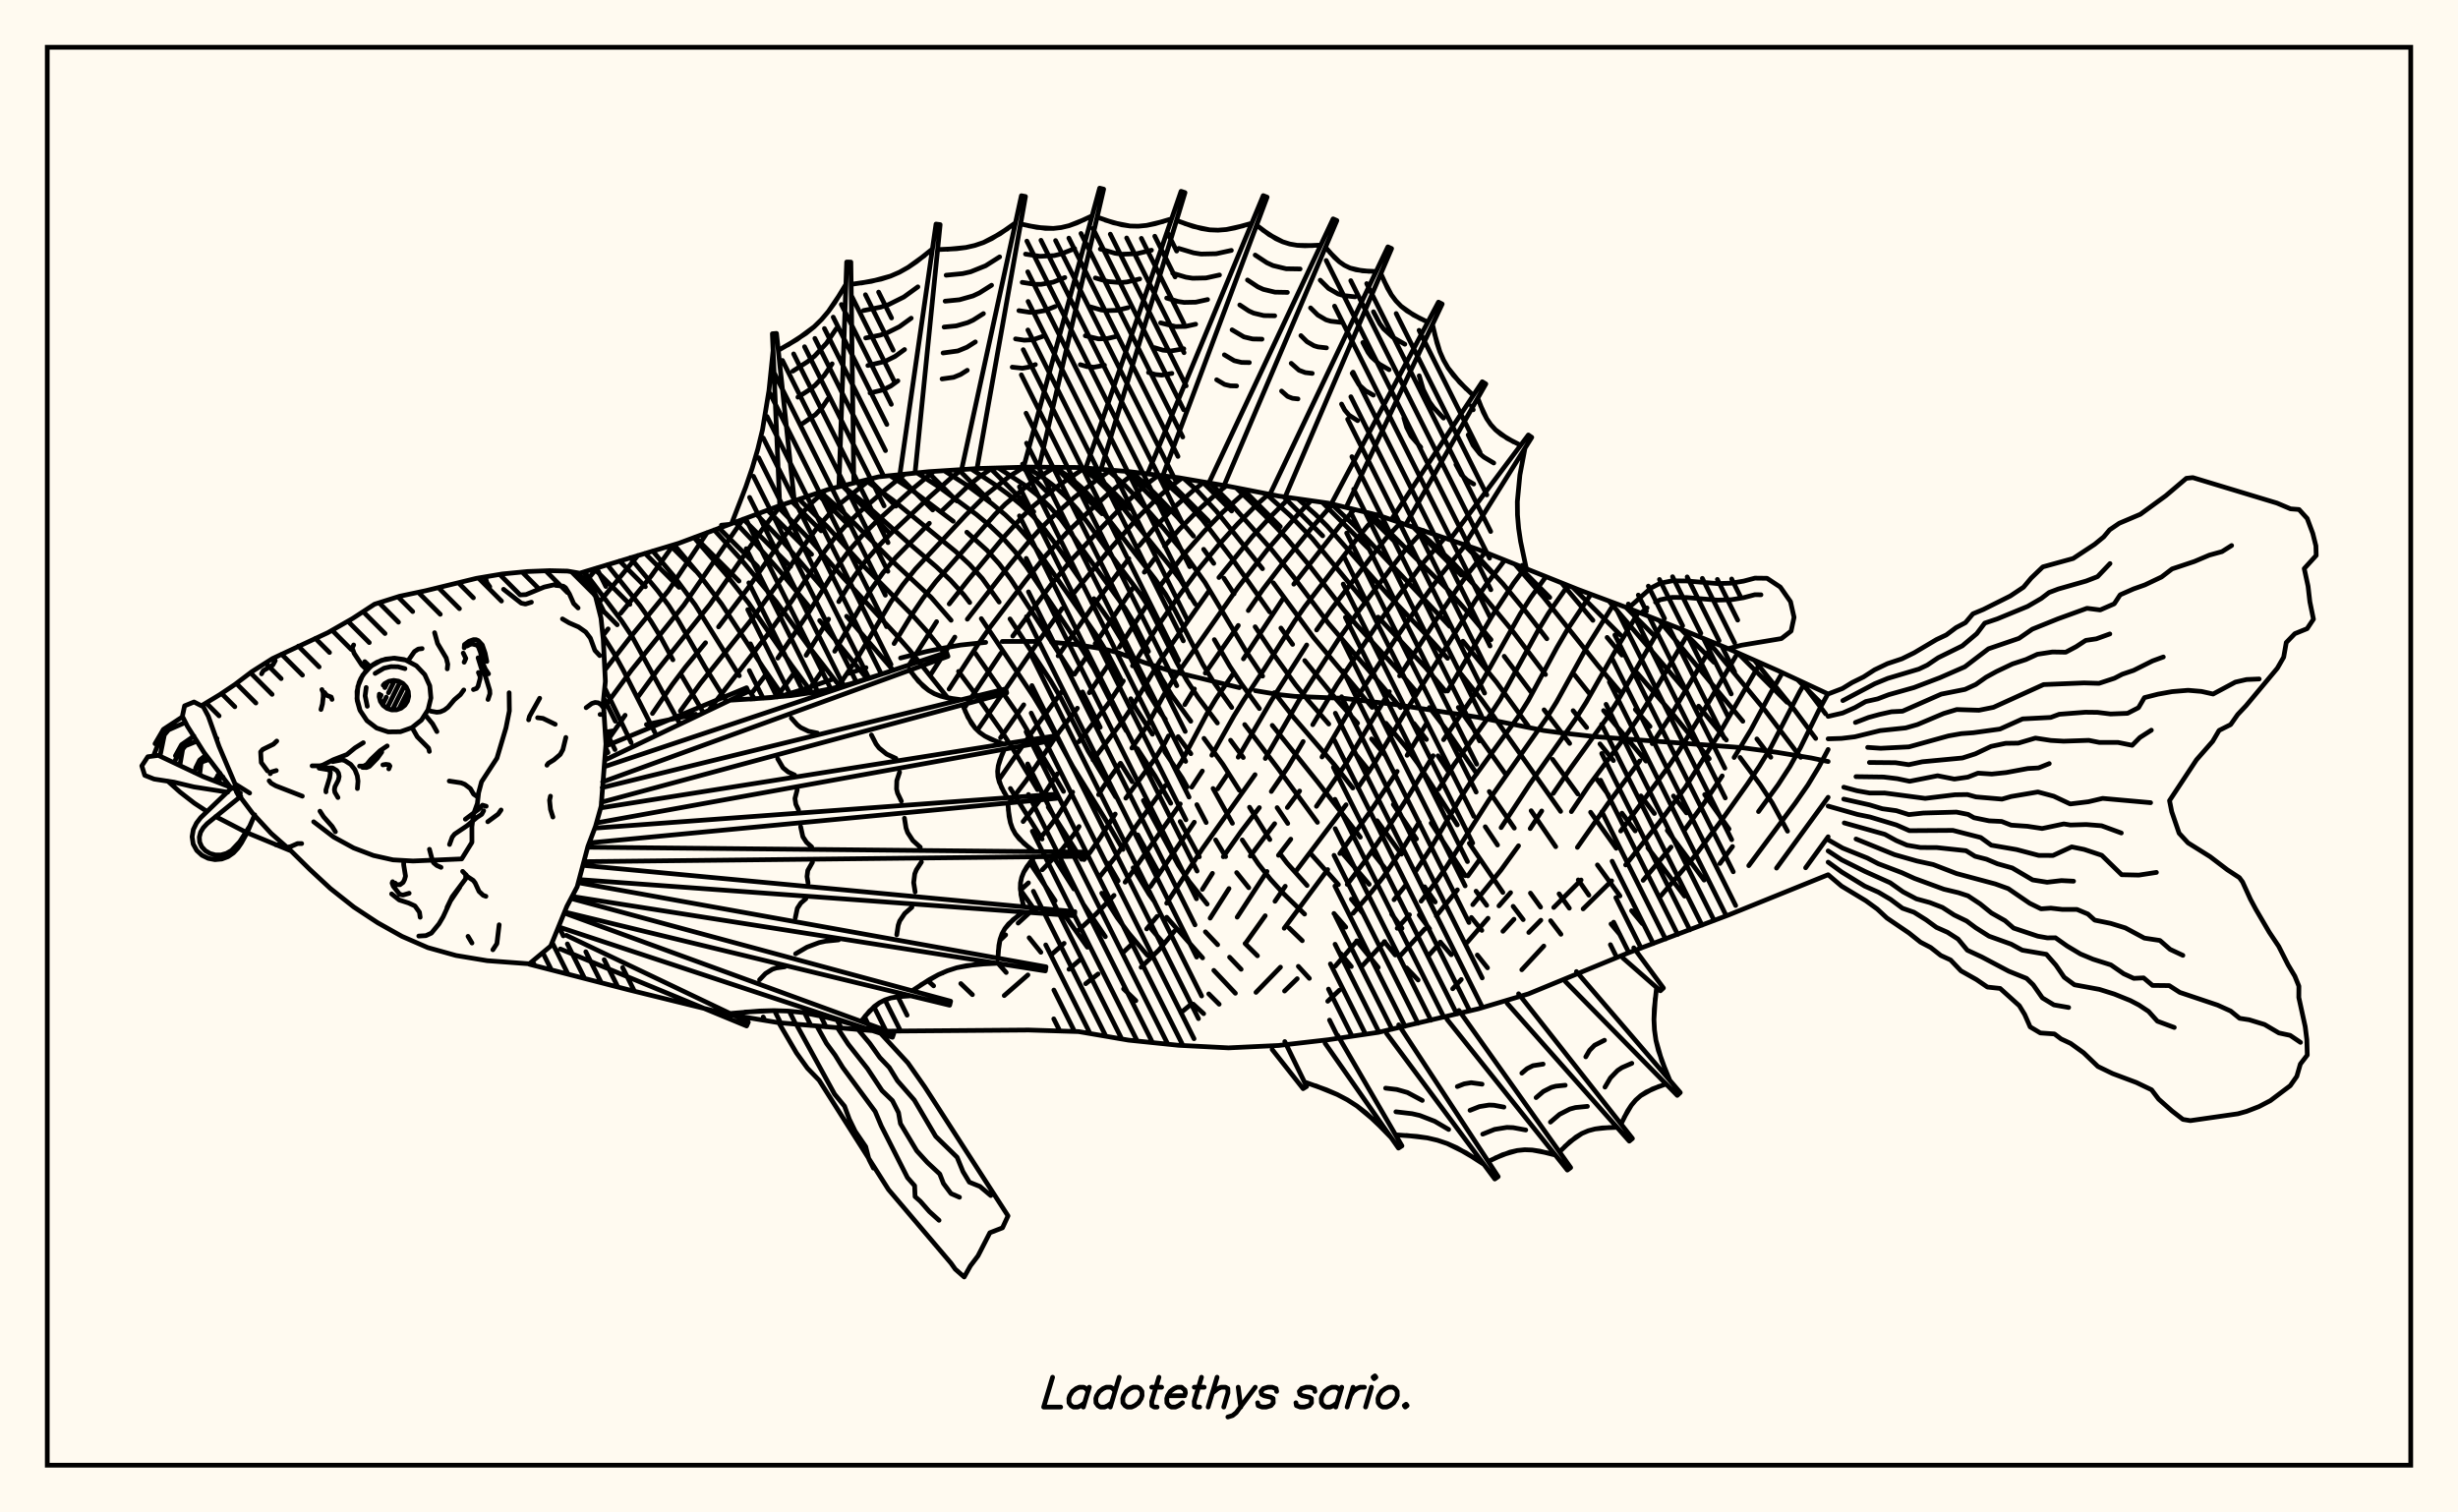 <svg xmlns="http://www.w3.org/2000/svg" width="520" height="320"><rect x="0" y="0" width="520" height="320" fill="floralwhite"/><rect x="10" y="10" width="500" height="300" stroke="black" stroke-width="1" fill="none"/><path stroke="black" stroke-width="1" fill="none" stroke-linecap="round" stroke-linejoin="round" d="
M 122.45 121.33 143.6 114.94 164.75 107.06 175.32 103.53 185.89 100.88 196.46 99.8 207.04 99.12 217.61 98.82 228.18 98.91 238.75 99.77 249.32 101.07 259.89 102.88 270.47 104.95 281.04 106.46 291.61 109.02 312.75 116.27 333.9 124.74 344.47 128.68 355.04 132.88 365.61 137.24 376.18 141.91 386.75 146.83 
M 386.75 185.07 365.61 193.62 344.47 201.6 323.32 210.29 312.75 213.44 291.61 218.42 281.04 219.98 270.47 221.2 259.89 221.7 249.32 221.16 238.75 220.07 228.18 218.26 217.61 217.93 185.89 218.18 164.75 216.38 154.18 214.64 133.03 209.43 111.98 204.01 
M 386.75 161.12 383.13 160.36 375.87 159.17 368.35 158.17 337.51 155.87 330.18 155.04 326.62 154.57 312.62 151.74 294.93 149.03 284.37 147.76 273.92 147.33 270.54 146.96 265.56 146.13 
M 262.2 145.49 247.62 141.96 242.01 140.15 236.64 138.14 233.78 137.36 227.48 136.34 222.45 135.88 
M 219.02 135.71 212.04 135.72 
M 208.53 135.91 203.2 136.48 199.61 137.12 195.98 137.85 190.52 139.22 
M 183.21 141.26 179.58 142.47 
M 175.98 143.76 170.6 145.64 165.26 147.29 
M 147.18 151.11 136.75 153.29 
M 129.95 154.59 128.07 154.92 
M 128.13 158.21 128.62 159.23 
M 127.93 145.55 133.53 157.12 
M 127.54 134.48 129.92 138.28 131.88 141.84 138.54 154.97 
M 123.63 120.97 131.54 131.4 133.78 134.78 143.64 152.79 
M 128.48 119.48 135.41 128.15 137.7 131.42 139.69 134.68 142.36 139.6 
M 144.23 142.98 148.71 150.61 
M 196.26 207.47 197.51 208.58 
M 133.34 117.99 139.13 124.98 141.48 128.13 143.5 131.27 149.14 141.1 153.72 148.47 
M 203.26 208.1 205.72 210.45 
M 138.08 116.58 142.51 121.84 147.05 127.95 156.41 142.97 
M 158.7 146.46 159.63 147.86 
M 142.59 115.24 148.02 121.71 152.64 127.78 161.4 141.17 165.67 147.34 
M 210.96 203.62 212.87 205.76 
M 146.81 113.73 153.61 121.55 158.37 127.59 167.45 140.75 171.74 146.51 
M 151.09 112.12 156.78 118.37 164.23 127.32 171.12 136.81 177.29 144.74 
M 217.72 198.4 220.2 201.48 
M 155.51 110.47 159.98 115.18 165.19 121.08 171.1 128.29 
M 173.4 131.3 183.45 143.65 
M 215.87 188.29 219.21 192.96 
M 160.02 108.8 165.87 114.9 174.25 124.62 
M 179.1 130.39 188.98 141.84 
M 217.85 182.53 223.22 190.57 
M 225.43 193.91 230.04 200.41 
M 237.7 209.22 240.3 211.72 
M 164.49 107.15 171.64 114.5 178.51 122.36 189.57 134.3 192.47 137.6 200.51 147.66 
M 213.75 166.82 220.46 177.52 
M 222.77 181.08 227.19 188.08 
M 229.32 191.51 233.84 198.18 
M 169.04 105.63 175.04 111.44 181.87 118.91 193.15 130.29 196.07 133.53 200.14 138.61 
M 202.78 142.06 206.66 147.27 211.61 154.31 213.95 157.9 219.48 167.06 
M 221.76 170.75 228.8 181.81 
M 233.08 188.98 236.39 194.2 238.83 197.49 242.73 202.11 
M 252.42 212.44 254.64 214.47 
M 173.59 104.11 178.72 108.69 188.15 118.13 197 126.4 201.21 131.24 
M 206.34 138.2 215.14 150.85 225 167.44 
M 234.4 182.64 236.55 186.37 
M 243.64 196.64 246.24 199.68 
M 255.72 210.28 257.92 212.47 
M 178.27 102.79 182.56 106.2 192.27 114.93 198.11 119.94 201.09 122.76 203.88 125.83 205.15 127.48 
M 207.6 130.89 218.69 147.43 220.9 151.08 226.95 162.18 234.11 173.8 237.56 179.73 
M 239.72 183.61 243.06 189.15 244.29 190.84 
M 246.82 194.07 254.42 202.67 
M 256.79 205.31 261.35 210.15 
M 183.08 101.58 188.85 105.77 202.21 116.72 205.12 119.43 207.81 122.4 211.38 127.38 
M 213.67 130.95 222.27 144.04 224.48 147.77 230.19 158.89 236.03 168.6 
M 240.71 176.65 244.99 184.42 
M 255.01 197.15 257.6 199.88 
M 260.12 202.52 262.57 205.08 
M 188.28 100.63 192.55 103.43 201.66 110.29 
M 204.54 112.6 208.81 116.44 211.41 119.33 213.81 122.51 226.88 142.61 
M 229.02 146.4 232.76 153.88 
M 237.07 161.49 239.51 165.39 
M 241.89 169.37 249.27 183.02 251.59 186.53 255.38 191.29 
M 263.4 199.63 266.02 202.22 
M 194 100.05 198.52 102.95 206.56 108.85 209.39 111.2 212.13 113.8 214.69 116.66 217.07 119.8 229 137.52 231.34 141.32 237.15 152.73 238.27 154.62 
M 240.62 158.42 244.35 164.15 247.68 169.96 
M 249.67 173.82 253.72 181.29 
M 274.67 204.46 277 207 
M 199.75 99.59 204.47 102.61 209.86 106.59 212.63 108.89 215.31 111.44 217.82 114.28 220.16 117.39 232.08 134.59 234.34 138.27 237.3 144.01 
M 239.22 147.83 240.2 149.73 243.8 155.35 
M 246.42 159.08 250.11 164.62 251.16 166.49 
M 253.2 170.25 255.17 174.03 
M 257.17 177.71 259.29 181.24 
M 261.62 184.62 264.18 187.82 
M 272.73 196.36 275.5 199.03 
M 205.45 99.22 210.53 102.56 213.25 104.55 215.96 106.76 218.58 109.25 221.02 112.04 223.3 115.1 229 123.32 
M 231.43 126.66 235.03 131.73 237.2 135.3 242.92 146.67 245.21 150.38 246.54 152.22 
M 249.25 155.85 251.93 159.47 
M 256.63 166.83 260.73 174.19 
M 262.8 177.71 266.19 182.76 268.77 186.03 271.58 189.11 275.99 193.4 
M 283.63 201.75 285.88 204.5 
M 211.2 99 216.8 102.65 219.47 104.76 222.02 107.15 224.41 109.85 238.04 128.75 240.15 132.2 242.97 137.82 
M 244.81 141.63 245.75 143.53 247.94 147.18 251.92 152.6 
M 254.71 156.22 258.71 161.71 262.19 167.21 
M 264.34 170.79 268.64 177.64 
M 271.01 180.94 272.26 182.59 276.52 187.35 
M 282.2 193.27 284.7 196.17 
M 287 199.06 291.57 204.69 
M 217.14 98.83 220.45 100.9 223.07 102.88 225.56 105.16 227.89 107.73 230.09 110.56 234.39 116.59 241.19 125.61 243.31 128.93 248.97 140.21 251.06 143.92 253.45 147.53 257.54 152.97 
M 260.33 156.62 263.02 160.28 
M 270.18 170.88 272.43 174.22 
M 277.41 180.76 283.15 187.16 
M 285.89 190.24 288.36 193.27 
M 292.86 199.22 295.16 202.06 
M 297.56 204.78 300.01 207.35 
M 223.25 98.87 226.61 101.2 229.03 103.33 231.3 105.74 244.36 122.52 246.55 125.67 248.58 129.16 254.48 140.59 256.74 144.28 260.58 149.68 
M 263.32 153.3 270.12 162.27 278.71 173.99 
M 284.05 180.58 289.66 187.1 
M 294.41 193.39 296.6 196.42 
M 228.85 98.96 232.3 101.71 234.53 103.91 236.67 106.31 247.46 119.67 249.72 122.7 252.87 127.82 
M 256.9 135.33 260.19 140.99 262.57 144.6 266.43 149.92 
M 269.15 153.47 278.75 165.44 287.78 177.13 
M 290.49 180.54 293.19 183.92 
M 300.24 193.6 302.44 196.54 
M 304.7 199.32 307.02 202 
M 234.28 99.4 237.57 102.26 239.7 104.44 246.11 111.72 250.55 117.1 254.92 123.23 263.53 137.67 267.12 143.05 
M 269.59 146.54 273.61 151.71 282.25 161.74 286.19 166.73 
M 291.34 173.65 296.47 180.73 
M 301.38 187.62 303.63 190.84 
M 312.53 202.06 314.69 204.77 
M 239.38 99.84 242.65 102.76 244.8 104.9 249.21 109.55 252.49 113.43 
M 254.64 116.22 256.78 119.2 
M 258.93 122.34 261.08 125.65 
M 265.53 132.61 269.08 137.94 274.07 144.85 276.75 148.2 281.11 153.19 
M 286.97 159.78 289.69 163.15 
M 294.76 170.21 299.66 177.5 
M 311.28 194.12 313.49 196.85 
M 244.73 100.51 250.08 105.29 254.41 110.02 260.77 118.36 268.6 129.47 
M 270.98 132.88 273.46 136.34 
M 276.02 139.76 282.78 148.06 287.2 153.01 
M 290.16 156.34 293 159.74 
M 302.76 174.15 309.99 185.27 
M 312.27 188.55 314.52 191.55 
M 250.47 101.27 253.11 103.62 257.32 108.14 267.09 120.33 
M 269.38 123.31 277.87 134.85 290.28 149.67 
M 293.21 153.03 297.46 158.1 299.97 161.55 308.3 174.53 
M 310.84 178.42 317.94 188.82 
M 320.11 191.76 322.24 194.57 
M 256.1 102.23 260.21 106.38 269.03 116.31 273.69 122.11 281.02 131.85 296.3 149.71 
M 299.12 153.07 301.77 156.46 
M 304.21 159.91 306.56 163.45 
M 314.21 174.92 316.81 178.79 
M 323.77 188.96 325.91 191.92 
M 328.04 194.8 330.22 197.67 
M 261.5 103.2 267.54 109.02 272.13 113.83 276.86 119.47 284.23 128.97 286.88 132.09 295.34 141.36 299.59 146.32 
M 302.38 149.7 306.32 154.81 312.43 163.72 
M 315.06 167.47 320.36 175.21 
M 329.83 189.11 332 192.15 
M 267.74 104.42 272.91 109.04 277.61 113.93 288.88 127.57 
M 291.55 130.56 301.51 141.17 305.78 146.22 
M 308.51 149.68 318.66 164.01 
M 323.92 171.53 329.12 179.14 
M 333.89 186.17 336.14 189.4 
M 340.82 195.49 342.68 197.7 
M 274.56 105.53 278.35 108.89 280.76 111.3 293.67 125.89 301.96 134.56 306.24 139.28 
M 309.11 142.64 313.33 147.92 315.97 151.54 330.16 171.67 
M 337.94 183 342.71 189.56 
M 345.17 192.68 347.45 195.43 
M 281.67 106.62 286.55 111.23 306.71 132.53 
M 309.49 135.66 316.57 144.31 323.29 153.59 
M 328.47 160.67 333.78 167.99 
M 336.5 171.85 341.92 179.48 
M 289.91 108.61 306.11 124.58 311.35 130.46 315.43 135.34 
M 318.22 138.85 323.88 146.4 
M 326.66 150.18 332.07 157.29 
M 337.48 164.4 340.28 168.19 
M 343.13 172.04 345.93 175.8 
M 348.62 179.37 356.37 189.6 
M 299.32 111.62 307.04 118.68 312.09 123.99 319.91 133.41 326.96 142.72 
M 332.8 150.36 335.66 153.92 
M 338.48 157.39 341.33 160.92 
M 347.14 168.39 349.99 172.12 
M 352.72 175.7 360.51 186.21 
M 309.98 115.3 313.01 118.15 317.96 123.52 323.12 129.8 327.24 135.15 
M 333.11 142.8 336.18 146.65 
M 339.24 150.34 348.22 161.03 
M 354.03 168.41 356.77 171.99 
M 320.49 119.38 326.49 126.29 338.01 140.76 342.8 146.46 
M 345.96 150.12 349.07 153.7 
M 360.63 168.12 365.78 175.39 
M 330.36 123.33 336.99 131.25 
M 339.99 134.86 343.13 138.6 
M 346.35 142.39 354.31 151.58 361.6 160.53 
M 340.38 127.16 356.3 145.78 
M 359.35 149.4 365.22 156.57 
M 368.11 160.26 372.35 165.97 374.91 169.86 378.16 175.86 
M 351 131.27 368.71 152.6 
M 371.67 156.34 374.62 160.22 
M 361.09 135.38 373.49 150.4 380.94 160.24 
M 371.15 139.69 379.64 150.2 384.12 156.24 
M 381.01 144.16 386.23 151.05 
M 126.37 120.13 123.81 123.2 
M 134.97 117.51 126.41 127.87 
M 142.47 115.28 137.78 121.85 131.32 129.74 
M 128.65 133.06 127.54 134.48 
M 149.62 112.67 141.41 124.97 133.38 134.78 127.96 141.76 
M 157.19 109.85 144.66 128.04 133.59 141.79 127.73 149.76 
M 165.23 106.9 161.15 112.15 150.2 127.85 139.27 141.53 135.07 147.3 
M 132.25 151.33 128.17 157.19 
M 174.62 103.77 171.68 106.41 169.3 109.01 167.05 111.88 158.22 124.46 152.01 132.64 
M 149.26 135.99 144.99 141.16 142.19 144.88 138.03 150.95 
M 184.34 101.27 177.99 106.34 175.4 108.82 172.95 111.57 170.68 114.58 166.36 121.01 159.18 130.83 148.13 144.64 143.93 150.43 
M 191.38 100.32 187 103.85 181.62 108.53 178.93 111.17 176.4 114.05 174.07 117.16 167.54 127.08 162.51 134.11 150.17 149.99 
M 197.55 99.73 193.14 103.38 185.09 110.65 182.31 113.42 179.69 116.41 177.32 119.6 170.84 129.97 164.55 139.24 
M 161.9 142.9 159.17 146.47 
M 203.53 99.34 201.41 100.94 196.73 105.08 188.6 112.75 185.74 115.66 183.06 118.74 180.67 122.01 177.44 127.29 
M 175.29 131 170.54 138.64 
M 167.96 142.44 164.32 147.48 
M 209.92 99.04 207.37 100.76 205.05 102.6 199.21 108.14 
M 196.61 110.71 189.49 117.97 186.8 121.19 184.37 124.59 182.15 128.19 176.58 137.79 
M 174.1 141.68 170.6 146.69 
M 216.61 98.84 213.55 100.78 208.83 104.5 204.37 108.93 193.66 120.39 190.94 123.79 188.44 127.38 181.61 138.86 177.28 145.34 
M 223.14 98.86 219.91 100.89 217.42 102.66 212.7 106.64 210.51 108.83 198.01 123.03 195.26 126.59 192.7 130.34 189.15 136.16 
M 229.45 99.01 223.67 102.92 218.79 106.92 216.5 109.09 212.22 113.8 204.98 122.51 200.81 127.78 
M 198.14 131.53 192.16 140.93 
M 235 99.46 231.83 101.67 227.22 105.3 222.37 109.62 220.07 111.92 217.91 114.3 213.64 119.45 204.64 131.01 
M 202 134.79 197 142.55 
M 240.17 99.94 235.05 103.96 230.53 108.04 225.7 112.69 221.22 117.58 216.98 122.83 209.5 132.64 206.91 136.33 200.78 145.79 
M 245.07 100.55 242.22 102.72 238.13 106.45 233.68 110.96 226.6 118.53 222.38 123.67 214.26 134.58 
M 211.77 138.16 203.95 149.89 
M 250 101.19 247.39 103.15 245.31 104.94 241.17 109.02 234.47 116.59 226.76 125.98 
M 224.69 128.76 219.06 136.6 206.76 154.49 
M 254.72 102 252.67 103.58 248.48 107.27 244.26 111.63 241.02 115.44 
M 238.81 118.19 231.28 128.17 223.85 138.76 
M 216.58 149.12 211.67 156.09 
M 259.42 102.8 257.7 104.15 253.71 107.72 249.56 111.93 246.36 115.56 
M 244.23 118.22 242.08 121.07 
M 239.92 124.06 231.68 136.21 
M 229.58 139.36 227.32 142.66 
M 224.89 146.02 218.62 154.49 211.29 165.03 
M 263.94 103.67 258.72 108.31 254.75 112.43 250.63 117.11 245.32 124.08 
M 243.11 127.26 236.8 136.94 
M 234.84 140.09 230.44 146.57 
M 227.92 149.84 224.09 154.81 217.08 165.16 213.23 170.19 
M 268.39 104.54 265.81 106.83 261.76 110.91 257.79 115.32 253.77 120.18 249.57 125.83 244.89 132.53 239.59 140.88 
M 237.64 144.08 234.48 148.85 228.22 156.94 
M 223.67 163.73 220.32 168.88 216.45 173.82 
M 272.83 105.29 269.05 109.05 264.88 113.58 257.87 122.19 
M 255.84 124.93 245.34 139.91 239.47 149.61 237.34 152.76 231.23 160.79 
M 226.93 167.59 223.72 172.68 221.25 175.91 219.87 177.46 
M 277.34 105.93 274.43 109.01 268.12 116.28 261.96 124.21 248.26 143.73 246.21 147.04 242.69 153.51 239.45 158.27 
M 237.02 161.49 233.45 166.44 232.41 168.13 
M 228.28 174.87 227.2 176.52 224.73 179.65 220.5 184.02 
M 217.57 186.79 215.88 188.35 
M 199.44 205.82 199.4 205.88 
M 281.91 106.67 277.78 111.34 271.43 119.11 267.19 124.68 264.08 129.18 
M 261.97 132.33 254.98 142.41 
M 252.68 145.76 250.65 149.08 
M 247.2 155.7 246.33 157.35 244.27 160.61 238.17 168.87 
M 235.93 172.23 232.79 177.19 230.58 180.36 229.33 181.87 
M 218.14 192.8 215.39 195.31 
M 212.75 197.8 211.53 198.97 
M 286.52 107.79 283.42 111.26 273.71 123.6 
M 271.57 126.46 263.05 139.4 
M 260.74 142.77 257.29 147.77 255.28 151.1 249.98 161.09 248.88 162.78 
M 246.55 166.18 240.37 174.75 236.04 181.22 232.52 185.65 
M 291.44 108.98 289.35 111.21 287.06 113.99 276.03 128.35 273.92 131.37 267.6 141.35 263.15 148.07 261.06 151.44 256.37 159.79 
M 254.36 163.13 252.12 166.54 
M 249.69 170.09 238.02 186.65 
M 235.68 189.44 231.81 193.44 227.76 197.21 
M 225.12 199.59 222.55 201.87 
M 217.46 206.27 212.45 210.64 
M 296.29 110.6 293.17 113.94 290.83 116.88 281.71 128.82 278.53 133.29 
M 276.44 136.46 268.95 148.24 261.95 160.21 
M 259.86 163.55 257.6 166.91 
M 252.66 173.96 243.39 187.57 
M 228.68 202.9 226.15 205.08 
M 301.1 112.22 297.06 116.67 294.66 119.73 287.58 129.08 283.3 135.05 274.77 148.24 267.68 160.48 
M 265.51 163.9 254.41 179.52 246.81 191.1 
M 244.78 193.9 242.58 196.54 
M 240.17 199.08 237.59 201.53 
M 232.31 206.07 229.68 208.13 
M 305.66 113.8 300.94 119.25 291.39 132.09 282.92 144.7 277.72 153.33 
M 275.69 156.89 272.51 162.25 268.95 167.46 
M 266.42 170.87 262.51 175.99 258.79 181.27 
M 256.5 184.78 254.37 188.16 
M 248.44 197.04 245.18 200.98 241.4 204.66 
M 310.02 115.32 304.74 121.74 299.89 128.4 295.34 135.01 286.82 148 279.67 160.17 
M 274.94 167.36 272.34 170.85 
M 269.66 174.27 264.5 181.13 
M 260 188 256.01 194.26 
M 314.21 116.85 310.77 121.11 308.43 124.33 303.79 131.16 296.09 143 
M 293.92 146.35 284.73 161.59 278.5 170.6 
M 273.07 177.55 270.46 180.96 
M 268.04 184.38 261.73 194.05 
M 318.33 118.52 314.33 123.8 312.07 127.14 296.84 151.39 290.82 161.41 287.27 166.68 
M 284.77 170.27 274.26 184.19 
M 271.9 187.51 269.73 190.69 
M 267.66 193.75 263.47 199.62 
M 252.04 212.43 249.82 214.27 
M 322.58 120.23 320.21 123.38 315.76 130.15 306.25 146.2 
M 301.78 153.08 297.68 159.81 
M 295.58 163.21 289.76 171.88 283.44 180.59 
M 280.88 183.98 271.68 196.4 
M 327.05 122.01 323.86 126.39 321.63 129.86 313.48 144.31 311.3 147.92 305.39 156.5 
M 303.19 159.89 297.92 168.51 293.45 175.44 288.74 182.21 285.01 187.12 
M 270.89 204.63 265.71 209.96 
M 331.72 123.87 327.64 129.67 325.43 133.3 317.37 147.99 315.06 151.52 307.63 161.73 304.39 166.92 
M 300.24 173.97 297.05 179.06 292.65 185.54 290.17 188.69 286.24 193.24 
M 274.43 207.07 271.75 209.68 
M 336.56 125.73 331.58 133.22 329.37 137 323.31 148.23 321.11 151.74 311.16 165.41 308.89 168.94 302.65 179.5 299.53 184.27 
M 297.33 187.34 294.91 190.36 
M 287.1 199.05 282.48 204.41 
M 341.54 127.59 335.69 136.93 329.31 148.49 327.13 152 314.96 169.31 306.08 183.28 303.98 186.32 300.64 190.66 
M 298.18 193.54 295.58 196.4 
M 292.94 199.22 287.99 204.57 
M 283.35 209.5 280.89 211.84 
M 346.64 129.54 342.32 136.67 335.57 148.57 333.3 152.17 323.59 165.93 317.57 175.1 
M 312.83 182.14 310.54 185.32 
M 308.32 188.27 303.85 193.79 
M 301.43 196.54 296.34 202.08 
M 351.9 131.63 342.15 148.42 339.76 152.16 332.31 162.47 328.6 167.87 
M 326.16 171.58 323.72 175.31 
M 321.25 178.95 317.51 184.12 311.57 191.41 
M 304.76 199.34 302.32 202.06 
M 357.26 133.8 348.93 148.09 346.51 151.96 343.98 155.64 336.15 166.17 332.43 171.72 
M 319.57 188.86 317.11 191.66 
M 314.8 194.28 310.39 199.38 
M 362.55 135.98 353.31 151.63 349.54 157.34 
M 346.9 160.99 340.15 170.06 333.7 179.28 
M 320.29 194.49 317.95 197.04 
M 309.14 207.24 307.32 209.2 
M 367.62 138.13 359.89 151.26 355.09 159.05 352.49 162.85 342.87 175.82 
M 334.49 186.19 328.7 192 
M 325.97 194.7 323.42 197.29 
M 372.4 140.24 364 154.74 356.59 166.5 351.07 173.95 343.91 183 
M 340.95 186.37 334.92 192.3 
M 326.6 200.16 321.94 205.18 
M 377.08 142.32 374.64 146.53 370.41 154.42 366.86 160.27 
M 364.34 164.16 360.47 169.98 356.38 175.59 
M 353.52 179.22 347.61 186.26 
M 381.8 144.53 380.73 146.35 374.57 158.24 372.19 162.14 369.62 165.96 364.24 173.51 358.76 180.83 351.39 189.51 
M 386.7 146.8 384.8 150.26 380.86 158.24 378.65 162.21 376.17 166.03 372.02 171.71 
M 366.52 179.11 363.86 182.69 
M 386.75 158.57 384.79 162.25 382.46 166.1 379.77 169.96 369.96 183.15 
M 386.75 168.69 375.83 183.67 
M 386.75 177.04 381.99 183.6 
M 152.61 111.12 154.18 110.96 
M 164.94 106.59 163.4 70.61 164.27 70.54 168.04 105.96 
M 177.48 102.58 179.12 55.44 180 55.45 180.63 102.2 
M 190.42 100.06 198.02 47.41 198.89 47.52 193.58 100.09 
M 203.52 98.94 216.08 41.41 216.94 41.58 206.69 99.14 
M 216.66 98.43 232.64 39.81 233.48 40.02 219.81 98.84 
M 229.82 98.68 249.86 40.48 250.69 40.75 232.92 99.29 
M 242.92 99.88 267.24 41.39 268.06 41.71 245.99 100.66 
M 255.92 101.8 282.02 46.31 282.82 46.66 258.96 102.72 
M 268.82 104.26 293.61 52.23 294.4 52.59 271.87 105.15 
M 281.81 106.28 304.31 63.92 305.1 64.32 284.78 107.37 
M 294.54 109.64 313.58 80.77 314.33 81.23 297.4 110.98 
M 307 113.83 323.33 92.03 324.05 92.53 309.83 115.25 
M 322.04 119.61 323.33 120.53 
M 154.79 110.73 157.78 103.01 159.14 99.03 160.32 95 161.31 90.92 162.68 82.62 163.55 74.21 
M 164.65 74.12 168.62 71.82 172.22 69.15 173.81 67.59 175.25 65.89 176.57 64.06 178.96 60.15 
M 180.06 60.16 184.33 59.53 188.39 58.42 190.3 57.59 192.13 56.56 193.89 55.37 197.26 52.68 
M 198.35 52.81 202.38 52.62 204.34 52.36 206.23 51.93 208.06 51.31 211.53 49.48 214.82 47.16 
M 215.9 47.38 219.39 48.12 222.82 48.33 224.51 48.14 226.16 47.75 227.8 47.17 231.04 45.67 
M 232.11 45.94 235.58 47.14 239.07 47.82 240.82 47.86 242.57 47.69 244.33 47.34 247.86 46.3 
M 248.9 46.64 252.4 47.9 255.91 48.63 257.68 48.7 259.45 48.56 261.23 48.23 264.81 47.24 
M 265.84 47.65 268.52 49.66 271.36 51.16 272.87 51.63 274.43 51.9 276.06 52 279.41 51.86 
M 280.41 52.31 282.31 54.46 283.33 55.38 284.43 56.14 285.62 56.71 288.26 57.31 291.13 57.44 
M 292.13 57.89 293.53 60.96 294.35 62.37 295.31 63.65 296.41 64.79 299.05 66.66 302.06 68.16 
M 303.05 68.66 303.99 72.55 304.61 74.41 305.39 76.18 306.35 77.85 308.79 80.88 311.68 83.66 
M 312.62 84.23 313.8 87.21 314.52 88.58 315.38 89.83 316.39 90.94 318.85 92.75 321.7 94.21 
M 322.61 94.84 321.54 100.49 321 106.13 321.03 108.95 321.27 111.77 321.69 114.58 322.88 120.21 
M 166.66 73 170.48 70.55 172.22 69.15 173.81 67.59 175.25 65.89 177.79 62.13 
M 167.73 78.52 170.88 76.5 172.32 75.34 174.82 72.65 176.91 69.55 
M 168.8 84.04 171.29 82.44 172.42 81.53 174.39 79.42 176.04 76.97 
M 169.88 89.55 172.52 87.72 173.96 86.18 175.16 84.39 
M 182.21 59.88 186.4 59.06 188.39 58.42 190.3 57.59 192.13 56.56 195.59 54.06 
M 182.68 65.7 186.28 64.99 187.99 64.44 191.21 62.84 194.18 60.69 
M 183.14 71.51 186.15 70.92 187.59 70.46 190.28 69.12 192.77 67.32 
M 183.6 77.33 187.19 76.48 189.35 75.41 191.36 73.95 
M 184.06 83.15 186.78 82.5 188.43 81.69 189.95 80.58 
M 200.38 52.75 204.34 52.36 206.23 51.93 208.06 51.31 209.82 50.48 213.19 48.36 
M 200.16 58.23 203.66 57.89 205.33 57.51 208.51 56.23 211.48 54.35 
M 199.95 63.72 202.98 63.42 205.84 62.61 207.19 61.98 209.77 60.35 
M 199.73 69.2 202.3 68.95 204.72 68.26 205.87 67.73 208.05 66.35 
M 199.51 74.68 202.64 74.25 204.55 73.47 206.34 72.34 
M 199.3 80.17 201.74 79.83 203.23 79.22 204.63 78.34 
M 217.65 47.78 221.12 48.32 222.82 48.33 224.51 48.14 226.16 47.75 229.42 46.45 
M 216.95 53.76 220.01 54.23 223 54.08 224.47 53.73 227.35 52.59 
M 216.25 59.74 218.9 60.15 220.21 60.16 222.77 59.71 225.27 58.72 
M 215.55 65.72 217.8 66.07 218.91 66.08 221.08 65.7 223.2 64.86 
M 214.84 71.7 216.69 71.98 218.5 71.89 221.12 70.99 
M 214.14 77.68 216.29 77.91 217.69 77.66 219.04 77.13 
M 233.84 46.58 237.32 47.57 239.07 47.82 240.82 47.86 242.57 47.69 246.09 46.86 
M 232.78 52.69 235.86 53.57 237.4 53.79 240.49 53.68 243.6 52.94 
M 231.72 58.81 234.39 59.57 237.07 59.79 238.41 59.66 241.11 59.02 
M 230.66 64.92 232.92 65.57 234.06 65.73 236.34 65.65 238.62 65.1 
M 229.6 71.04 232.39 71.7 234.26 71.63 236.13 71.19 
M 228.54 77.15 229.99 77.57 231.45 77.69 233.65 77.27 
M 250.65 47.3 254.15 48.35 255.91 48.63 257.68 48.7 259.45 48.56 263.02 47.77 
M 249.37 52.56 252.52 53.5 254.1 53.75 257.29 53.68 260.5 52.98 
M 248.09 57.81 250.89 58.65 252.3 58.87 255.13 58.81 257.99 58.18 
M 246.81 63.06 249.26 63.79 250.49 63.98 252.97 63.93 255.47 63.38 
M 245.53 68.31 248.69 69.1 250.81 69.06 252.95 68.59 
M 244.25 73.56 246 74.08 247.76 74.25 250.44 73.79 
M 242.97 78.81 244.37 79.23 245.78 79.37 247.92 79 
M 267.17 48.69 269.91 50.5 271.36 51.16 272.87 51.63 274.43 51.9 277.72 51.96 
M 265.54 53.96 268.01 55.59 269.31 56.19 272.08 56.86 275.04 56.91 
M 263.91 59.24 266.1 60.69 267.26 61.22 269.72 61.81 272.35 61.86 
M 262.28 64.52 264.2 65.79 265.21 66.25 267.37 66.77 269.67 66.81 
M 260.65 69.79 263.16 71.28 265.01 71.72 266.98 71.76 
M 259.02 75.07 261.11 76.31 262.65 76.68 264.3 76.71 
M 257.39 80.35 259.07 81.34 260.3 81.63 261.61 81.66 
M 281.35 53.42 283.33 55.38 284.43 56.14 285.62 56.71 286.9 57.09 289.68 57.41 
M 279.3 59.28 281.05 61.02 283.08 62.19 284.21 62.53 286.66 62.8 
M 277.25 65.14 278.78 66.65 280.53 67.67 281.51 67.96 283.64 68.2 
M 275.21 71.01 276.5 72.29 277.99 73.15 278.82 73.4 280.62 73.6 
M 273.16 76.87 274.81 78.33 276.13 78.83 277.61 79 
M 271.12 82.74 272.4 83.87 273.43 84.27 274.59 84.4 
M 292.81 59.45 294.35 62.37 295.31 63.65 296.41 64.79 297.66 65.79 300.53 67.44 
M 290.56 65.96 291.89 68.47 292.71 69.58 294.73 71.41 297.2 72.83 
M 288.31 72.47 289.42 74.57 290.11 75.5 291.81 77.04 293.87 78.22 
M 286.06 78.98 287.51 81.42 288.88 82.66 290.54 83.61 
M 283.81 85.49 284.49 86.77 285.4 87.84 287.21 89 
M 303.49 70.62 304.61 74.41 305.39 76.18 306.35 77.85 307.49 79.41 310.2 82.29 
M 300.24 79.51 301.1 82.42 302.43 85.05 303.3 86.25 305.38 88.46 
M 296.99 88.4 297.58 90.42 298.51 92.26 300.57 94.63 
M 313.19 85.74 314.52 88.58 315.38 89.83 316.39 90.94 317.55 91.91 320.24 93.51 
M 310.6 92.01 311.62 94.18 313.05 95.99 313.94 96.73 316.01 97.96 
M 308.01 98.27 309.18 100.45 310.34 101.56 311.77 102.41 
M 128.15 157.85 157.94 145.51 158.29 146.31 127.92 160.84 
M 127.81 162.23 200.26 138.03 200.55 138.86 127.49 165.43 
M 127.39 166.64 212.76 145.75 212.98 146.6 127.22 169.74 
M 127.08 170.93 222.68 155.78 222.83 156.64 126.19 174.11 
M 125.84 175.21 223.57 168.02 223.64 168.9 124.65 178.34 
M 124.33 179.25 229.89 180.29 229.89 181.16 123.58 182.31 
M 123.39 183.09 227.39 192.88 227.32 193.75 122.54 186.1 
M 122.36 186.75 221.29 204.56 221.15 205.42 121.03 189.67 
M 120.81 190.09 201.11 211.83 200.9 212.68 119.43 192.96 
M 119.7 193.29 189.09 218.63 188.8 219.46 118.66 196.27 
M 119.82 197.9 158.31 216.27 157.95 217.07 118.54 200.78 
M 154.45 148.15 163.03 147.61 171.51 146.56 175.7 145.74 179.84 144.71 183.95 143.51 192.1 140.76 
M 192.46 141.8 194.32 144.16 196.45 146.07 197.66 146.77 198.98 147.28 200.38 147.64 203.36 148.05 
M 203.64 149.12 204.79 151.77 206.3 154.05 207.26 154.97 208.37 155.75 209.6 156.39 212.31 157.42 
M 212.49 158.51 211.51 160.86 211.19 162.03 211.05 163.18 211.12 164.33 211.86 166.57 213.12 168.79 
M 213.21 169.89 213.47 172.72 213.75 174.05 214.19 175.29 214.81 176.43 216.59 178.43 218.82 180.18 
M 218.82 181.28 217.22 183.4 216.59 184.5 216.14 185.63 215.89 186.8 215.98 189.28 216.58 191.86 
M 216.49 192.96 214.31 194.59 212.59 196.47 211.99 197.55 211.57 198.74 211.32 200.01 211.11 202.73 
M 210.92 203.81 206.59 204.03 202.41 204.75 200.41 205.4 198.48 206.24 196.61 207.26 192.96 209.62 
M 192.69 210.69 189.83 210.89 188.48 211.14 187.22 211.56 186.05 212.16 183.98 213.89 182.15 216.1 
M 181.79 217.14 175.83 215.42 169.81 214.22 166.78 213.92 163.72 213.82 160.64 213.91 154.46 214.43 
M 158.75 147.92 167.29 147.18 171.51 146.56 175.7 145.74 179.84 144.71 188.03 142.17 
M 193.37 143.01 195.34 145.2 196.45 146.07 197.66 146.77 198.98 147.28 201.85 147.87 
M 167.41 151.94 168.68 153.36 169.4 153.93 171.05 154.72 172.92 155.1 
M 204.19 150.47 205.48 152.98 206.3 154.05 207.26 154.97 208.37 155.75 210.93 156.93 
M 184.35 155.5 185.34 157.42 185.97 158.25 187.56 159.55 189.52 160.45 
M 164.52 160.53 165.64 162.44 166.75 163.34 168.11 163.97 
M 211.96 159.69 211.19 162.03 211.05 163.18 211.12 164.33 211.4 165.46 212.45 167.69 
M 190.31 163.38 189.72 165.18 189.67 166.94 189.88 167.81 190.69 169.51 
M 168.66 167.08 168.18 168.94 168.36 170.16 168.92 171.34 
M 213.31 171.32 213.75 174.05 214.19 175.29 214.81 176.43 215.62 177.48 217.67 179.32 
M 191.34 173.12 191.68 175.21 192.02 176.16 193.12 177.84 194.69 179.25 
M 169.38 174.92 169.85 177.03 170.61 178.2 171.71 179.19 
M 217.99 182.33 216.59 184.5 216.14 185.63 215.89 186.8 215.85 188.02 216.25 190.56 
M 194.93 182.38 193.86 184.04 193.52 184.9 193.29 186.74 193.6 188.69 
M 171.88 182.43 170.89 184.18 170.73 185.46 170.95 186.81 
M 215.37 193.76 213.37 195.48 212.59 196.47 211.99 197.55 211.57 198.74 211.18 201.35 
M 192.92 191.95 191.39 193.28 190.33 194.86 190.02 195.77 189.71 197.78 
M 170.48 190.15 169.41 191.07 168.68 192.18 168.25 194.2 
M 208.74 203.89 204.47 204.31 202.41 204.75 200.41 205.4 198.48 206.24 194.77 208.41 
M 177.4 198.86 174.62 199.14 173.28 199.43 170.73 200.39 168.31 201.8 
M 191.24 210.76 188.48 211.14 187.22 211.56 186.05 212.16 184.97 212.94 183.05 214.96 
M 166.02 204.55 164.23 204.8 163.4 205.07 161.94 205.98 160.69 207.29 
M 178.81 216.24 172.83 214.73 169.81 214.22 166.78 213.92 163.72 213.82 157.56 214.13 
M 185.89 218.18 192.06 224.87 195.64 229.97 213.25 257.25 212.08 259.78 209.41 260.82 206.9 265.71 205.3 267.82 203.98 270.18 202.09 268.53 201.19 267.26 187.97 251.69 173.29 228.56 170.83 226.02 168.49 222.77 164.75 216.38 
M 181.53 217.82 184.01 220.76 186.13 223.75 188.13 225.85 189.85 228.65 193.43 232.75 197.95 240.43 202.48 244.85 203.73 247.9 205.07 250.12 207.32 251.03 209.6 252.95 
M 177.17 217.46 179.45 220.93 183.51 226.08 186.6 230.75 188.79 232.86 190.08 235.4 190.49 237.73 193.94 243.48 196.18 245.94 198.81 248.39 199.59 250.39 201.19 252.53 202.98 253.31 
M 172.81 217.09 174.84 220.75 176.67 223.24 178.29 225.86 185.15 235.17 186.44 238.23 191.98 249.16 193.49 250.87 193.59 253.18 194.7 254.16 196.61 256.34 198.66 258.19 
M 168.45 216.7 176.56 231.5 178.66 234.04 179.68 236.8 180.91 239.33 183.15 242.62 183.83 245.29 184.78 247.15 
M 345.63 200.53 351.9 209.04 351.26 209.63 343.31 202.67 
M 333.5 205.56 355.47 231.16 354.83 231.76 331.18 207.69 
M 321.26 210.26 345.35 240.88 344.68 241.44 318.85 212.28 
M 308.65 213.79 332.28 247.04 331.58 247.56 306.13 215.68 
M 295.9 216.83 316.95 248.95 316.23 249.45 293.32 218.63 
M 282.99 219.04 296.59 242.44 295.85 242.91 280.33 220.73 
M 271.8 220.37 276.42 229.87 275.68 230.34 269.13 222.04 
M 350.46 208.93 349.97 213.46 349.9 215.71 350.01 217.92 350.32 220.11 351.54 224.39 353.27 228.6 
M 352.46 229.35 349.6 230.39 347.09 231.82 346.03 232.76 345.11 233.86 344.31 235.09 342.94 237.81 
M 342.1 238.52 338.95 238.64 337.44 238.86 336.01 239.24 334.65 239.82 332.18 241.52 329.91 243.71 
M 329.03 244.38 325.77 243.56 324.16 243.32 322.56 243.26 320.98 243.42 317.89 244.31 314.84 245.74 
M 313.94 246.37 310.14 243.91 306.17 241.95 304.09 241.25 301.95 240.75 299.75 240.43 295.23 240.1 
M 294.3 240.69 290.83 237.13 287.08 234.01 285.04 232.7 282.89 231.57 280.64 230.59 275.96 228.92 
M 350.18 211.2 349.9 215.71 350.01 217.92 350.32 220.11 350.84 222.26 352.37 226.5 
M 351.01 229.84 348.28 231.04 347.09 231.82 346.03 232.76 345.11 233.86 343.6 236.43 
M 345.22 224.97 343.13 225.88 342.21 226.49 340.7 228.05 339.54 230.01 
M 339.43 220.09 337.34 221.15 336.28 222.23 335.48 223.6 
M 340.51 238.55 337.44 238.86 336.01 239.24 334.65 239.82 333.38 240.59 331.03 242.58 
M 335.82 234.08 333.29 234.33 332.11 234.65 329.94 235.76 328 237.41 
M 331.13 229.61 329.14 229.81 328.21 230.06 326.5 230.93 324.97 232.23 
M 326.45 225.14 324.31 225.47 323.06 226.1 321.95 227.05 
M 327.4 243.93 324.16 243.32 322.56 243.26 320.98 243.42 319.43 243.77 316.36 244.99 
M 322.78 239.08 320.11 238.58 318.79 238.53 316.2 238.95 313.67 239.96 
M 318.16 234.24 316.05 233.84 315.02 233.8 312.98 234.13 310.99 234.92 
M 313.54 229.39 311.24 229.07 309.75 229.32 308.3 229.89 
M 312.05 245.1 308.18 242.84 306.17 241.95 304.09 241.25 301.95 240.75 297.5 240.23 
M 306.47 238.97 303.51 237.23 300.37 236.01 298.73 235.63 295.31 235.23 
M 300.89 232.83 297.75 231.15 295.5 230.51 293.13 230.23 
M 292.59 238.88 289.01 235.49 287.08 234.01 285.04 232.7 282.89 231.57 278.32 229.72 
M 386.75 146.83 389.78 145.67 391.81 144.42 394.23 143.23 396.57 141.72 399.3 140.41 402.35 139.39 404.96 138.11 409.68 135.31 411.74 134.34 413.8 132.8 415.8 131.74 417.38 129.87 419.58 128.95 425.3 126.09 428.09 124.23 429.7 122.31 432.17 119.94 438.59 118.16 443.14 115.16 445.05 113.59 446.3 112.1 448.33 110.71 452.8 108.81 458.18 104.89 462.53 101.2 463.9 101.05 481.7 106.44 484.58 107.66 486.37 107.8 488.1 109.7 489.28 112.86 489.94 115.49 490 117.52 487.47 120.3 488.28 124.03 488.66 127.32 489.42 131 488.08 133.01 485.48 134.07 483.67 135.94 483.12 139.05 481.78 141.38 475.16 149.31 473.39 151.18 471.9 153.31 469.46 154.54 468.11 156.84 464.68 160.75 458.97 169.39 459.44 171.74 461 176.29 462.89 178.33 467.56 181.25 471.21 184.03 473.75 185.69 474.42 186.6 476.09 190.26 477.25 192.42 480.07 197.23 482.07 200.22 484.05 204.13 485.48 206.53 486.34 208.65 486.32 211.04 487.68 217.23 488.02 219.97 488.11 223.23 486.65 225.13 485.9 227.73 484.51 229.71 480.31 232.87 477.91 234.12 475.28 235.14 473.44 235.65 463.37 237.1 461.81 236.84 459.49 235.05 456.67 232.55 455.18 230.58 451.95 229.03 446.92 227.14 443.82 225.64 440.81 222.75 438.05 220.76 436.04 219.82 434.63 218.76 431.64 218.55 429.49 217.27 428.33 214.64 427.2 212.79 423.14 209.13 420.45 208.84 418.12 207.25 414.85 205.41 412.66 203.11 410.58 202.15 408.45 200.47 406.29 199.34 403.84 197.39 399.18 194.23 397.15 192.34 394.73 190.58 389.59 187.48 386.75 185.07 
M 389.86 148.23 396.62 144.66 399.37 143.53 405.95 141.56 407.72 140.72 410.03 139.16 415.13 136.65 418.19 134.07 419.88 131.84 422.52 130.95 428.95 128.3 431.84 126.62 433.49 125.36 435.44 124.62 441.35 122.93 443.75 122 446.38 119.24 
M 386.75 151.57 389.82 150.86 392.43 149.71 394.7 148.43 397.22 147.87 399.56 146.98 404.92 145.47 410.39 143.39 415.67 141.08 420.67 137.27 427.13 135.06 429.94 133.12 435.35 130.94 441.51 128.7 444.3 129.05 447.28 127.75 448.53 125.85 451.36 124.6 453.76 123.75 457.28 122.08 459.51 120.37 464.22 118.8 467.4 117.45 470.07 116.71 472.11 115.42 
M 392.52 152.86 395.31 151.79 397.61 151.16 400.14 150.59 402.49 150.47 410.68 146.86 415.71 145.86 418 144.81 420.17 143.28 422.36 142.08 425.75 140.47 428.6 139.54 431.02 138.43 434.21 137.94 437.01 137.99 439.22 136.82 441.25 135.49 443.49 135.16 446.34 134.13 
M 386.75 156.32 389.57 156.23 392.4 155.89 397.75 154.58 403.15 154.01 405.64 153.3 411.21 150.95 413.96 150.12 418.66 150.27 421.73 149.65 432.33 144.84 440.89 144.49 444.05 144.58 447.33 143.5 448.98 142.65 451.37 141.84 455.39 139.83 457.66 139 
M 395.11 158.13 397.87 158.32 403.84 158.02 412.21 155.7 414.91 155.22 417.46 155.03 423.1 154.25 427.89 152.1 433.84 151.79 435.64 151.12 441.16 150.69 443.73 150.72 446.52 151.06 450.09 150.92 452.41 149.73 453.66 147.6 456.53 146.87 459.53 146.33 462.91 146.05 465.73 146.29 468.19 146.84 472.9 144.32 475.28 143.77 477.94 143.66 
M 395.48 161.32 401.01 161.37 403.8 161.79 406.68 161.17 415.16 160.37 417.88 159.5 421.22 157.92 424.29 157.27 426.97 157.23 430.6 156.16 433.87 156.66 436.58 156.82 441.9 156.64 444.11 157.08 448.06 157.08 451.07 157.69 452.7 156.04 455.13 154.49 
M 392.64 164.32 398.48 164.4 401.38 164.75 403.99 165.3 409.91 164.13 413.45 164.83 416.31 164.42 418.46 163.58 421.38 163.77 424.42 163.45 429 162.6 431.26 162.47 433.53 161.56 
M 390.06 166.55 392.83 167.3 395.55 167.79 398.69 167.78 407.28 168.92 413.6 168.15 416.22 168.11 418.02 168.61 423.53 169.08 425.47 168.52 431.13 167.56 434.48 168.46 437.96 170.1 441.82 169.63 444.83 168.92 454.97 169.83 
M 390.05 169.07 395.53 170.3 398.21 171.11 401.18 171.52 403.82 172.35 406.9 172.02 413.89 171.82 416.37 172.31 417.6 173.01 420.8 173.67 423.45 173.8 425.46 174.58 428.9 174.82 432.02 175.29 436.61 174.32 438.01 174.55 441.35 174.45 444.6 174.71 448.77 176.24 
M 386.75 170.55 392.97 172.32 395.61 172.86 401.19 174.54 403.95 175.75 413.14 175.69 419.03 177.2 421.26 178.82 426.63 179.75 431.28 180.98 434.32 181 438.28 179.18 440.92 179.72 444.63 180.96 448.85 185.07 452.49 185.15 456.2 184.58 
M 390.16 174.11 398.74 176.52 401.17 177.85 403.44 178.82 406.29 179.31 409.77 179.33 415.92 179.99 417.83 181.17 420.25 181.79 422.57 182.76 425.7 183.64 430.01 186.17 433.08 186.66 436.1 186.31 438.67 186.44 
M 392.65 177.51 400.79 180.82 405.53 182.17 408.98 182.92 413.91 184.82 422.11 187.02 424.85 188.01 429.4 191.12 431.79 192.29 433.87 192.14 436.24 192.41 439.4 192.42 441.71 193.39 443.15 194.68 446.5 195.36 449.62 196.32 453.65 198.48 456.94 198.98 459.09 200.86 461.8 202.13 
M 386.75 177.67 389.81 179.43 395.04 181.54 397.35 182.74 402.35 184.64 405.01 185.85 411.22 188.13 414.3 188.87 416.34 189.54 418.9 191.23 421.3 193.17 424.17 194.79 425.98 196.36 431.09 198.07 433.1 198.43 434.84 198.41 437.3 200.15 440.13 201.84 442.79 202.95 446.57 204.15 449.27 206.02 451.41 207 453.49 206.9 455.37 208.49 458.91 208.53 461.15 209.97 469.15 212.66 471.91 213.91 473.8 215.45 475.82 215.76 479.07 216.76 482.11 218.55 484.49 219.06 486.68 220.54 
M 386.75 180.04 389.63 181.93 394.51 184.36 399.87 186.77 402.61 188.7 405.42 190.18 408.26 190.96 410.93 191.99 413.41 193.59 416.06 194.87 417.97 196.29 420.78 198.07 425.47 199.76 427.81 201.03 432.92 201.91 434.93 204.2 436.68 206.76 438.86 208.36 444.14 209.33 447.29 210.32 450.68 211.69 452.5 212.64 454.54 213.99 456.4 216.06 459.98 217.39 
M 386.75 182.41 389.63 184.5 394.49 187.48 397.39 188.77 399.96 190.29 402.47 192.16 404.91 193.01 407.48 194.62 409.66 196.21 412 197.25 414.24 198.69 416.19 201.04 419.24 202.46 424.97 205.49 428.74 207.01 430.13 208.36 432.07 211.13 434.51 212.61 437.63 213.16 
M 344.47 128.68 349.25 124.42 351.23 123.39 353.75 122.89 356.79 122.92 363.36 123.47 366.29 123.38 368.87 122.95 371.26 122.32 373.82 122.35 376.63 124.21 378.79 127.3 379.54 130.61 378.91 133.52 376.86 135.11 368.43 136.51 365.61 137.24 
M 347.39 129.53 348.44 128.62 
M 350.24 127.41 351.23 126.89 353.75 126.39 356.79 126.42 363.36 126.97 366.29 126.88 368.87 126.45 371.26 125.82 372.54 125.84 
M 42.62 149.32 46.47 146.99 49.69 144.83 53.28 142.11 57.66 139.33 69.36 133.86 74.6 130.86 79.24 127.83 84.54 126.15 90.02 124.99 100.76 122.37 106.26 121.44 111.58 120.92 116.28 120.74 120.06 120.83 122.38 121.23 125.99 126.2 127.14 130.77 127.62 135.25 128.07 144.15 127.63 148.52 128.19 157.43 127.18 170.57 125.98 174.84 124.38 179.06 122.11 187.61 119.93 191.75 116.5 200.16 111.98 203.92 103.07 203.26 96.47 202.16 90.5 200.49 85.04 198.11 79.9 195.23 74.87 191.92 69.89 187.98 65.49 183.9 61.57 180.03 57.35 176.31 53.45 172.09 50.02 167.54 
M 107.71 146.57 107.76 150.4 107.04 154 105.13 160.41 101.87 165.41 101.25 167.73 100.99 170.01 100.16 172.3 99.83 174.91 99.84 178.22 97.67 181.73 87.39 182.17 83.15 181.93 79 181 74.82 179.41 70.59 177.1 66.36 173.87 
M 48.74 166.54 43.16 159.21 39.64 153.64 38.58 151.54 39.05 149.34 41.05 148.52 43.01 149.53 44.07 151.54 46.33 157.88 50.36 167.37 
M 48.18 167.61 41.01 166.49 36.83 165.49 32.6 164.83 30.62 164.04 30 162.04 31.27 160.11 33.5 159.82 43.03 164.33 49.04 166.67 
M 49.22 166.75 50.11 167.13 
M 76.18 150.32 75.52 147.82 75.71 145.25 76.72 142.87 78.45 140.95 80.71 139.7 83.26 139.25 85.81 139.65 88.09 140.86 89.86 142.74 90.92 145.1 91.16 147.67 90.55 150.18 89.16 152.35 87.14 153.96 84.7 154.82 82.12 154.85 79.67 154.03 77.62 152.47 76.18 150.32 
M 76.09 150.1 75.57 148.23 75.53 146.29 75.97 144.4 76.36 143.51 77.45 141.9 78.91 140.62 79.74 140.12 81.57 139.45 83.5 139.25 85.42 139.53 86.34 139.85 
M 77.7 149.43 77.24 147.22 77.47 145.46 
M 79.36 142.48 81.24 141.37 82.71 141.04 84.21 141.07 85.67 141.47 
M 80.47 148.39 80.21 147.39 80.25 146.87 
M 81.07 144.99 81.38 144.64 82.29 144.14 83.3 143.96 84.32 144.12 85.24 144.6 85.94 145.35 86.37 146.3 86.46 147.33 86.22 148.33 85.66 149.2 84.86 149.84 83.88 150.19 82.85 150.2 81.87 149.87 81.05 149.25 80.47 148.39 
M 82.01 144.29 81.42 145.48 
M 80.62 147.08 80.3 147.72 
M 83.48 143.99 82.19 146.56 
M 81.73 147.49 80.93 149.08 
M 84.64 144.29 82.97 147.62 
M 82.88 147.81 81.85 149.86 
M 85.6 144.99 83 150.2 
M 86.32 146.18 84.41 150 
M 45.69 156.05 45.91 156.27 
M 43.62 148.73 46.35 151.46 
M 46.87 146.72 49.68 149.53 
M 49.99 144.6 54.13 148.74 
M 52.99 142.34 57.56 146.91 
M 56.17 140.27 59.48 143.58 
M 59.56 138.41 63.99 142.84 
M 63.11 136.7 67.51 141.1 
M 66.71 135.06 69.71 138.05 
M 70.25 133.34 74.31 137.41 
M 73.59 131.43 78.12 135.96 
M 76.82 129.41 81.45 134.04 
M 80.19 127.52 84.3 131.64 
M 84.18 126.26 87.31 129.39 
M 88.48 125.31 93.14 129.97 
M 92.75 124.33 97.2 128.78 
M 96.98 123.3 100.15 126.48 
M 101.21 122.29 106.09 127.17 
M 105.71 121.53 110 125.83 
M 110.46 121.03 113.97 124.54 
M 115.45 120.77 120.04 125.36 
M 120.91 120.98 125.47 125.53 
M 82.25 162.68 82.49 162.07 82.29 161.81 81.63 161.72 81 161.83 
M 103.24 147.99 103.64 146.77 103.6 146.04 102.7 143.08 101.9 141.61 101.14 139.17 
M 102.99 139.95 102.63 138.2 102.03 136.46 101.18 135.54 100.71 135.34 100.19 135.33 99.23 135.67 98.26 136.38 98.2 137.07 
M 90.85 179.69 91.51 182.16 91.74 182.56 92.4 183.11 93.3 183.51 
M 58.23 139.78 57.72 140.7 55.7 141.9 55.33 142.57 
M 100.16 145.89 100.81 145.66 101.13 145.2 101.56 143.59 101.57 143.13 101.21 142.29 
M 81.91 157.82 80.39 158.84 78.44 160.7 77.59 161.74 76.94 162.08 76.06 162.09 
M 126.88 138.71 125.85 137.61 124.89 135.01 123.91 133.72 122.39 132.65 120.41 131.79 118.99 130.95 
M 98.11 145.98 97.4 146.96 96.12 148.05 94.78 149.64 93.99 150.24 93.14 150.61 92.4 150.69 91.15 150.47 90.55 150.18 
M 86.56 188.99 85.25 189.37 84.55 189.21 83.2 187.5 82.95 186.85 83.06 186.55 
M 77.17 139.99 78.34 141.08 
M 63.96 168.45 58.34 166.26 57.36 165.7 56.94 165.2 
M 95.1 178.67 95.67 177.11 96.17 176.48 98.83 174.69 100.92 172.93 101.91 172.28 102.32 171.52 
M 86.26 139.89 87.67 137.86 88.48 137.33 89.3 137.23 
M 88.89 194.07 88.74 193.01 87.78 191.67 86.45 191.06 84.46 190.41 82.85 189.13 
M 70.96 175.98 70.27 174.85 68.45 172.8 67.69 171.62 
M 119.71 156.03 119.08 158.6 118.52 159.62 117.19 160.76 115.99 161.5 115.71 161.9 
M 80.76 159.12 79.84 160.4 78.15 162.14 77.54 162.39 76.7 162.37 
M 88.59 198.05 90.1 197.96 91.27 197.42 92.86 195.48 93.75 193.97 95.31 190.6 97.27 187.72 
M 116.45 168.45 116.26 169.31 116.46 171.25 116.97 172.87 
M 91.94 133.86 92.57 136.14 94.4 139.21 94.73 140.54 94.62 141.52 
M 49.79 165.9 52.81 167.79 
M 74.82 136.46 74.5 137.09 74.93 138.25 76.55 140.71 77.68 141.81 
M 68.96 167.54 68.95 167.13 69.74 164.56 69.9 163.43 69.75 163.07 69.44 162.85 67.51 162.53 
M 76.86 157.14 75.1 158.24 73.39 159.64 70.52 160.74 68.32 161.86 67.7 162.03 66.03 162.03 
M 58.45 163.03 57.41 163.33 57.17 163.7 
M 90.83 158.98 90.66 158.28 88.28 155.89 87.17 153.93 
M 94.55 192.04 95.66 189.74 98.51 185.93 98.51 185.03 97.87 184.36 
M 85.41 182.13 85.4 182.96 85.79 185.38 85.57 186.12 85.27 186.71 84.62 187.18 83.89 187.17 83.61 186.84 
M 92.43 154.79 91.51 153.14 89.9 151.19 
M 112.42 127.41 111.16 127.8 110.27 127.61 106.53 124.68 
M 117.46 153.24 114.86 151.99 113.73 151.85 
M 99.01 198.11 99.85 199.52 
M 98.45 173.33 101.2 171.26 102.07 170.35 102.86 170.58 
M 70.24 147.98 70.07 147.48 69.11 147.11 68.63 146.5 
M 75.61 166.84 75.74 165.27 75.59 164.15 75.08 162.84 74.2 161.73 72.95 160.93 72.36 160.76 70.4 161.13 
M 124 149.73 125.2 148.84 125.9 148.62 126.57 148.7 127.15 149.09 127.73 149.83 
M 127.81 150.84 127.61 151.16 126.95 151.16 
M 114.17 147.73 112.02 151.57 111.83 152.3 
M 105.6 195.66 105.12 199.65 104.27 200.95 
M 67.9 150.11 68.22 148.93 68.39 147.33 68.36 146.52 68.1 145.9 
M 122.3 128.63 121.36 127.69 120.45 125.64 119.65 124.36 119.16 124.02 117.55 123.85 
M 58.55 156.79 57.86 157.45 55.58 158.57 55.14 159.08 55.27 161.33 56.59 163.11 
M 103.35 142.57 102.67 141.55 102.09 140.2 101.65 138.01 101.19 136.82 100.86 136.49 99.95 136.26 99.49 136.32 98.79 136.69 
M 102.8 189.64 102.21 189.42 101.34 188.6 100.51 186.79 100.11 186.27 98.86 185.44 98.58 185.06 
M 95.04 165.25 97.54 165.63 98.32 165.94 99.51 166.85 100.19 168.02 100.88 168.5 
M 117.47 123.67 115.12 124.21 111.27 125.8 110.06 125.87 
M 103.19 173.86 105.39 172.24 106 171.37 
M 103.61 124.14 103.03 123.31 102.8 122.6 102.82 122.02 
M 71.5 168.74 70.84 167.63 70.75 167.06 70.86 166.45 71.58 165.04 71.75 164.28 71.61 163.58 71.26 163.03 70.33 162.47 68.42 162.52 
M 98 138.18 98.55 139.31 98.19 140.11 
M 60.7 179.27 61.44 179.14 62.95 178.48 63.82 178.48 
M 50.95 168.48 43.81 174.27 43.01 175.13 42.44 176.07 42.17 177.11 42.24 178.17 42.68 179.16 43.44 179.99 44.43 180.58 45.56 180.89 46.75 180.89 47.91 180.56 48.98 179.94 50.72 178.09 52.82 174.79 53.89 172.39 52.36 176.03 51.08 178.34 50.32 179.45 49.39 180.45 48.24 181.25 46.91 181.75 45.48 181.88 44.05 181.61 42.73 180.96 41.62 179.94 40.87 178.58 40.64 177.04 40.9 175.51 41.57 174.14 42.46 172.99 49.09 166.62 
M 50.02 167.54 50.44 168.32 
M 46.53 163.56 46.06 164.07 45.72 165 46.31 164.53 47.18 164.38 
M 43.57 159.77 42.23 160.82 41.41 162.45 42.48 161.28 44.24 160.68 
M 41.03 155.73 38.4 157.57 37.11 159.9 38.65 158.03 41.66 156.81 
M 38.63 151.65 34.57 154.32 32.8 157.35 34.82 154.79 39.24 152.84 
M 50 167.54 50.86 167.8 
M 45.37 165.18 45.89 164.44 46.73 163.91 46.4 164.59 46.44 165.58 
M 41.04 163.41 42.02 161.4 43.44 160.26 42.52 161.55 42.23 163.96 
M 36.88 161.35 38.14 158.37 40.14 156.62 38.64 158.52 38.05 161.89 
M 32.47 159.95 34.26 155.33 36.85 152.98 34.77 155.48 33.85 159.97 
M 35.49 165.26 38.13 167.62 41.11 169.93 43.77 171.67 
M 45.62 172.76 52.06 176.09 
M 52.28 176.19 61.57 180.03 
M 58.38 178.77 59.41 178.72 
M 126.46 128.08 130.57 132.19 
M 125.72 120.33 133.26 127.87 
M 131.08 118.69 136.53 124.14 
M 136.46 117.07 143.66 124.27 
M 141.86 115.46 147.19 120.79 
M 147.04 113.64 156.34 122.94 
M 152.13 111.73 160.27 119.86 
M 157.24 109.83 167.26 119.86 
M 162.35 107.94 171.7 117.29 
M 167.54 106.13 173.72 112.31 
M 172.79 104.38 179.5 111.09 
M 178.22 102.81 188.06 112.64 
M 183.82 101.4 189.52 107.1 
M 189.89 100.47 197.32 107.9 
M 196.24 99.82 202.43 106 
M 202.82 99.39 209.23 105.81 
M 209.48 99.05 218.7 108.27 
M 216.28 98.85 221.94 104.51 
M 223.3 98.87 233.15 108.71 
M 230.53 99.1 239.06 107.62 
M 238.15 99.72 246.85 108.41 
M 246.12 100.68 255.65 110.21 
M 254.38 101.94 260.56 108.12 
M 262.92 103.47 270.85 111.41 
M 271.55 105.1 279.82 113.37 
M 279.72 106.27 289.83 116.38 
M 288.79 108.34 295.41 114.96 
M 298.95 111.5 309.14 121.68 
M 309.64 115.19 316.02 121.56 
M 321.08 119.62 327.86 126.4 
M 332.75 124.29 342.79 134.33 
M 343.95 128.48 349.91 134.44 
M 355.56 133.09 362.59 140.12 
M 367.58 138.11 378.06 148.59 
M 380.29 143.82 385.15 148.67 
M 112.66 203.35 113.14 204.31 
M 114.82 201.55 116.65 205.21 
M 116.81 199.4 120.17 206.11 
M 118.18 196.01 119.18 198.01 
M 120.03 199.71 123.68 207.01 
M 123.93 201.37 127.2 207.92 
M 127.82 203.04 130.72 208.83 
M 131.72 204.71 134.23 209.73 
M 128.04 154.47 130.1 158.59 
M 127.72 147.69 130.17 152.59 
M 161.46 215.17 161.82 215.9 
M 163.85 213.83 165.14 216.41 
M 166.97 213.94 168.35 216.7 
M 123.56 120.99 127.87 129.6 
M 170.21 214.29 171.55 216.98 
M 126.22 120.18 128.17 124.09 
M 173.58 214.9 174.76 217.26 
M 177.07 215.76 177.96 217.53 
M 180.65 216.8 181.15 217.79 
M 182.9 215.15 184.35 218.06 
M 184.89 213.02 187.46 218.16 
M 187.22 211.56 190.51 218.12 
M 189.95 210.88 191.9 214.79 
M 158.52 141.88 161.44 147.73 
M 158.75 136.22 164.38 147.48 
M 158.19 128.98 167.29 147.18 
M 158.42 123.31 170.14 146.76 
M 157.87 116.09 172.96 146.27 
M 158.06 110.35 175.75 145.72 
M 158.58 105.24 178.48 145.05 
M 159.4 100.77 181.18 144.32 
M 160.51 96.85 183.85 143.53 
M 161.47 92.66 186.48 142.67 
M 222.93 215.57 224.21 218.13 
M 162.27 88.12 188.5 140.58 
M 222.95 209.47 227.32 218.23 
M 162.91 83.27 187.57 132.59 
M 221.23 199.92 230.61 218.67 
M 163.43 78.18 187.3 125.93 
M 218.62 188.57 233.96 219.25 
M 165.53 76.26 187.84 120.88 
M 218.38 181.95 237.31 219.82 
M 167.9 74.88 187.87 114.81 
M 218.4 175.87 240.59 220.26 
M 170.21 73.36 187.04 107.03 
M 217.57 168.09 243.82 220.59 
M 172.39 71.6 186.87 100.57 
M 217.41 161.63 247.06 220.93 
M 174.41 69.51 187.33 95.34 
M 217.08 154.84 250.26 221.21 
M 176.27 67.1 187.62 89.8 
M 218.15 150.87 252.6 219.77 
M 177.99 64.42 188.56 85.55 
M 218.31 145.05 253.54 215.52 
M 180.23 62.77 189.23 80.77 
M 218.2 138.71 254.21 210.73 
M 183.09 62.36 188.96 74.1 
M 217.15 130.47 253.16 202.5 
M 185.87 61.8 188.61 67.28 
M 217.58 125.22 252.81 195.68 
M 217.1 118.14 253.12 190.16 
M 215.67 109.14 253.25 184.3 
M 215.66 102.99 250.89 173.45 
M 216.32 98.19 251.55 168.65 
M 217.17 93.76 250.83 161.09 
M 217.07 87.43 250.74 154.76 
M 281.27 215.83 283.18 219.66 
M 216.07 79.31 248.96 145.08 
M 281.05 209.27 286.04 219.24 
M 216.47 73.98 249.35 139.74 
M 281.45 203.94 288.89 218.82 
M 217.46 69.82 250.34 135.59 
M 282.44 199.78 291.74 218.39 
M 217.5 63.78 251.17 131.11 
M 282.48 193.75 294.49 217.76 
M 217.43 57.51 251.87 126.4 
M 282.41 187.47 297.24 217.13 
M 217.24 51.01 251.69 119.9 
M 282.22 180.97 299.98 216.5 
M 220.22 50.84 250.36 111.12 
M 282.46 175.32 302.73 215.86 
M 223.31 50.9 248.76 101.79 
M 282.42 169.12 305.46 215.2 
M 226.12 50.38 249.21 96.57 
M 282.09 162.34 308.2 214.54 
M 228.69 49.4 250.22 92.46 
M 282.32 156.66 310.93 213.88 
M 231.22 48.34 250.41 86.7 
M 282.5 150.9 313.64 213.18 
M 234.89 49.54 250.94 81.64 
M 283.82 147.41 313.57 206.91 
M 238.35 50.35 250.49 74.62 
M 284.15 141.95 310.77 195.18 
M 241.46 50.43 250.46 68.43 
M 284.13 135.76 309.96 187.43 
M 244.3 49.98 248.6 58.59 
M 284.62 130.62 310.45 182.29 
M 246.97 49.2 248.93 53.12 
M 284.16 123.58 311.56 178.38 
M 284.4 117.92 311.8 172.73 
M 284.89 112.78 312.29 167.58 
M 285.79 108.46 312.41 161.69 
M 286.38 103.51 313 156.75 
M 286 96.62 313.4 151.42 
M 285.1 88.7 314.07 146.64 
M 340.69 199.87 342.05 202.6 
M 285.78 83.94 314.75 141.87 
M 341.37 195.11 344.59 201.55 
M 286.25 78.74 315.22 136.68 
M 341.84 189.91 347.18 200.6 
M 282.33 64.77 315.21 130.54 
M 341.05 182.21 349.76 199.64 
M 280.56 55.11 315.4 124.78 
M 338.89 171.76 352.35 198.68 
M 285.76 59.38 315.12 118.1 
M 338.61 165.07 354.93 197.72 
M 289.13 60 315.36 112.45 
M 338.85 159.42 357.5 196.74 
M 295.37 66.34 314.55 104.71 
M 338.82 153.25 360.07 195.75 
M 300.21 69.89 313.13 95.73 
M 339.77 149.02 362.64 194.76 
M 311.28 85.91 311.67 86.7 
M 340.47 144.29 365.21 193.77 
M 341.16 139.55 367.19 191.59 
M 341.63 134.35 366.68 184.45 
M 342.08 129.12 366.35 177.66 
M 344.48 127.79 344.48 127.81 
M 345.03 128.9 364.99 168.83 
M 346.59 125.9 348.31 129.33 
M 348.85 130.42 364.9 162.52 
M 348.71 124.01 352.13 130.85 
M 352.68 131.94 364.81 156.21 
M 351.07 122.6 355.97 132.39 
M 356.51 133.49 365.52 151.49 
M 353.84 122.02 359.82 133.98 
M 360.37 135.08 366.25 146.82 
M 356.93 122.06 363.68 135.57 
M 364.23 136.68 366.97 142.16 
M 360.14 122.37 366.97 136.02 
M 363.32 122.59 367.62 131.2 
M 366.34 122.5 368.29 126.41 
M 222.68 291.39 220.79 297.7 
M 220.79 297.7 224.39 297.7 
M 230.45 293.5 229.19 297.7 
M 230.18 294.39 229.76 293.8 229.25 293.5 228.35 293.5 227.66 293.8 226.88 294.39 226.31 295.3 226.13 295.89 226.16 296.8 226.58 297.39 227.09 297.7 227.99 297.7 228.68 297.39 229.46 296.8 
M 236.78 291.39 234.89 297.7 
M 235.88 294.39 235.46 293.8 234.95 293.5 234.05 293.5 233.36 293.8 232.58 294.39 232.01 295.3 231.83 295.89 231.86 296.8 232.28 297.39 232.79 297.7 233.69 297.7 234.38 297.39 235.16 296.8 
M 239.75 293.5 239.06 293.8 238.28 294.39 237.71 295.3 237.53 295.89 237.56 296.8 237.98 297.39 238.49 297.7 239.39 297.7 240.08 297.39 240.86 296.8 241.43 295.89 241.61 295.3 241.58 294.39 241.16 293.8 240.65 293.5 239.75 293.5 
M 245.18 291.39 243.65 296.5 243.68 297.39 244.19 297.7 244.79 297.7 
M 243.65 293.5 245.75 293.5 
M 247.01 295.3 250.61 295.3 250.79 294.7 250.67 294.1 249.95 293.5 249.05 293.5 248.36 293.8 247.58 294.39 247.01 295.3 246.83 295.89 246.86 296.8 247.28 297.39 247.79 297.7 248.69 297.7 249.38 297.39 250.16 296.8 
M 254.18 291.39 252.65 296.5 252.68 297.39 253.19 297.7 253.79 297.7 
M 252.65 293.5 254.75 293.5 
M 257.48 291.39 255.59 297.7 
M 256.49 294.7 257.65 293.8 258.35 293.5 259.25 293.5 259.76 293.8 259.78 294.7 258.89 297.7 
M 261.95 293.5 262.49 297.7 
M 265.55 293.5 261.52 298.89 260.75 299.5 259.76 299.8 
M 270.08 294.39 269.95 293.8 269.14 293.5 268.25 293.5 267.26 293.8 266.77 294.39 266.89 295 267.41 295.3 268.82 295.6 269.33 295.89 269.36 296.8 268.88 297.39 267.89 297.7 266.99 297.7 266.18 297.39 266.06 296.8 
M 278.18 294.39 278.06 293.8 277.25 293.5 276.35 293.5 275.36 293.8 274.88 294.39 275 295 275.51 295.3 276.92 295.6 277.43 295.89 277.45 296.8 276.98 297.39 275.99 297.7 275.08 297.7 274.27 297.39 274.16 296.8 
M 283.85 293.5 282.58 297.7 
M 283.58 294.39 283.15 293.8 282.64 293.5 281.75 293.5 281.06 293.8 280.27 294.39 279.7 295.3 279.52 295.89 279.56 296.8 279.98 297.39 280.49 297.7 281.39 297.7 282.08 297.39 282.86 296.8 
M 286.25 293.5 284.99 297.7 
M 285.7 295.3 286.27 294.39 287.06 293.8 287.75 293.5 288.64 293.5 
M 290.48 291.39 290.69 291.7 291.08 291.39 290.87 291.1 290.48 291.39 
M 290.14 293.5 288.89 297.7 
M 293.75 293.5 293.06 293.8 292.27 294.39 291.7 295.3 291.52 295.89 291.56 296.8 291.98 297.39 292.49 297.7 293.39 297.7 294.08 297.39 294.86 296.8 295.43 295.89 295.61 295.3 295.58 294.39 295.15 293.8 294.64 293.5 293.75 293.5 
M 297.47 297.1 297.08 297.39 297.29 297.7 297.68 297.39 297.47 297.1 
"/></svg>
